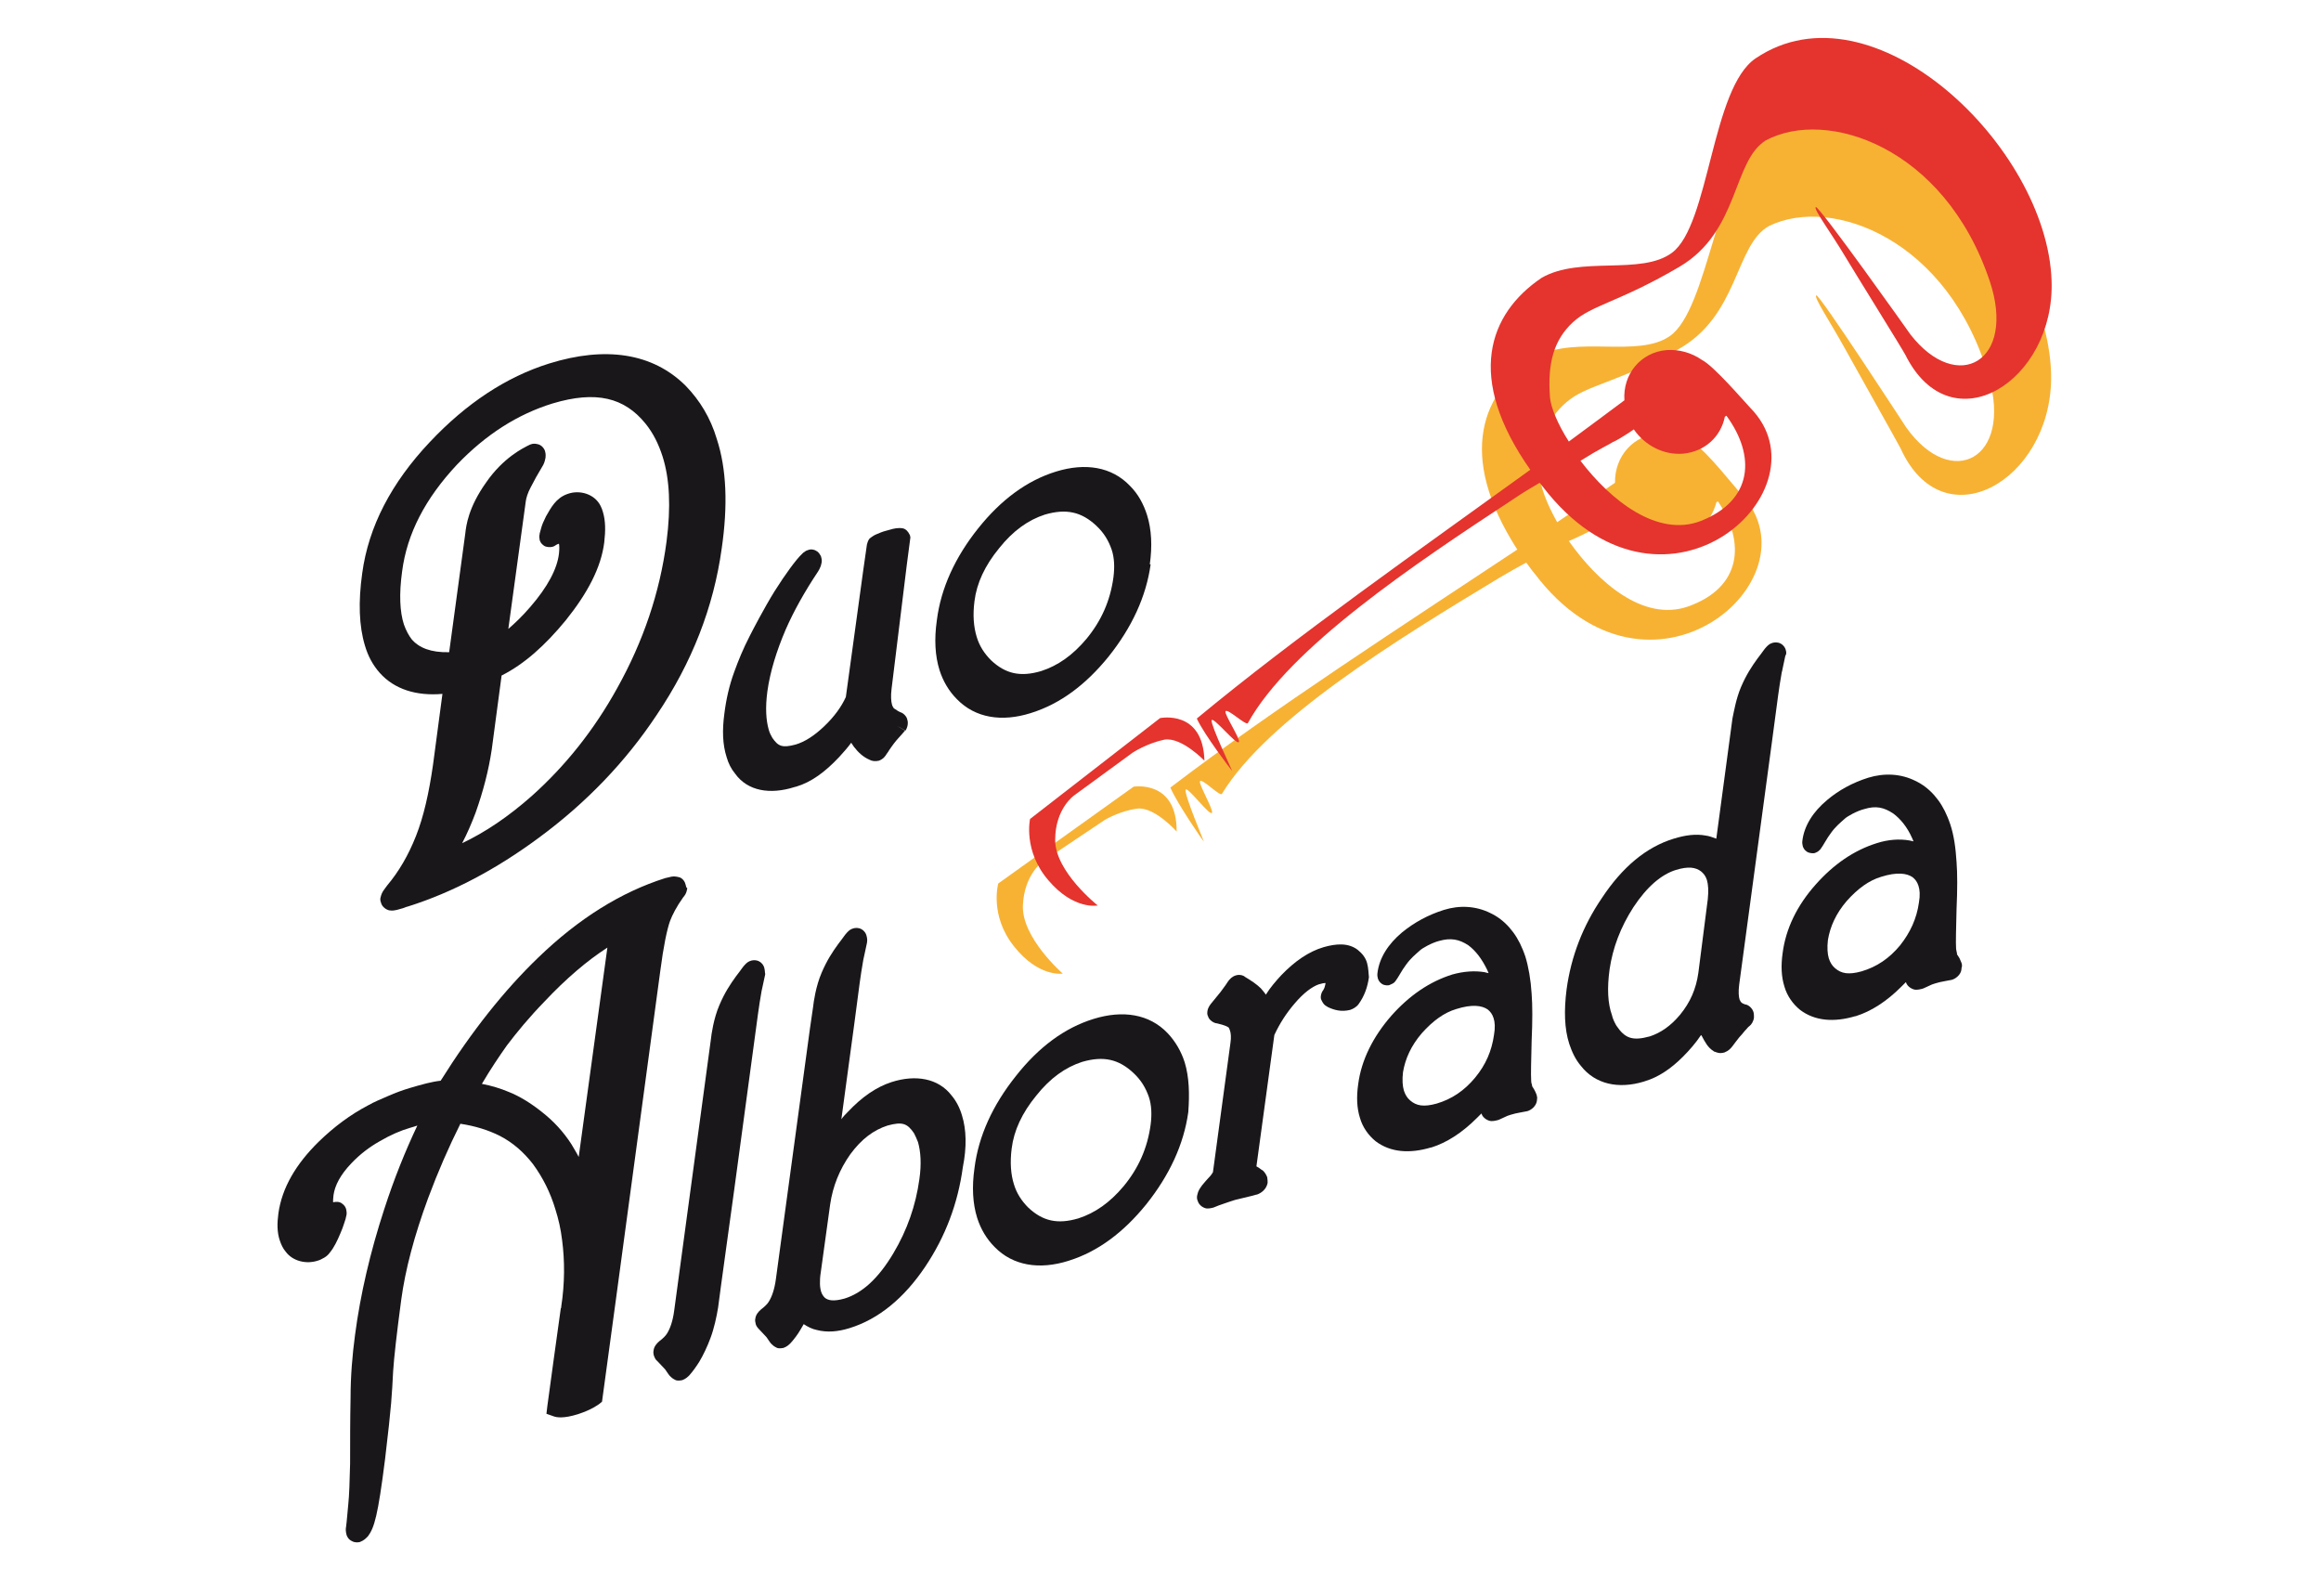 <?xml version="1.0" encoding="utf-8"?>
<!-- Generator: Adobe Illustrator 21.0.2, SVG Export Plug-In . SVG Version: 6.00 Build 0)  -->
<svg version="1.1" id="logo-duoalborada" xmlns="http://www.w3.org/2000/svg" xmlns:xlink="http://www.w3.org/1999/xlink" width="160" height="110" x="0px" y="0px"
	 viewBox="0 0 420 356" style="enable-background:new 0 0 420 356;" xml:space="preserve">
<style type="text/css">
	.st0{fill:#1A171B;}
	.st1{fill:#F7B234;}
	.st2{fill:#E4342D;}
</style>
<path class="st0" d="M111,97.9c-1.4-4.7-3.8-8.6-6.9-11.8c-7.4-7.4-18-8.9-30.5-5C64,84.1,55.1,90,47,98.6
	c-8.6,9.1-13.7,18.9-15.1,29.3c-0.9,6.4-0.7,11.8,0.6,16.1c0.7,2.4,1.8,4.4,3.3,6.1c3.3,3.7,8.2,5.2,14,4.7l-2.1,15.8
	c-0.9,6.3-2.1,11.6-3.8,15.9c-1.7,4.3-3.8,7.9-6.4,11c-0.7,1-1.2,1.4-1.5,2.7c-0.1,0.3-0.1,0.7,0.1,1.2c0.2,0.9,1.2,1.6,1.9,1.7
	c0.7,0.1,1.1,0,1.6-0.1c0.6-0.2,1.2-0.3,1.7-0.5c0.2-0.1,0.5-0.2,0.9-0.3c9.8-3.1,19.5-8.2,29.1-15.3c10.6-7.8,19.4-17,26.3-27.4
	c7.9-11.7,12.7-24.1,14.5-37.1C113.5,112.8,113.2,104.6,111,97.9z M60.8,167.2l2.2-16.5c5-2.5,9.7-6.7,14.3-12.3
	c4.9-6.1,7.9-11.8,8.6-17.4c0.3-2.6,0.3-4.8-0.3-6.8c-0.1-0.4-0.3-0.9-0.5-1.3c-1.3-2.7-4.7-3.7-7.4-2.7c-2.6,0.9-3.7,3.1-4.8,5
	c-0.5,1-0.9,1.9-1.1,2.7c-0.1,0.4-0.2,0.7-0.3,1.1c0,0.4-0.2,0.4,0,1.5c0.1,0.3,0.3,0.8,0.9,1.2c0.5,0.4,1.4,0.4,1.9,0.3
	c0.2-0.1,0.4-0.1,0.5-0.2c0.3-0.2,0.6-0.4,1-0.5c0.1,0.5,0.1,1.2,0,2.2c-0.4,3.4-2.5,7.4-6.4,11.9c-1.8,2.1-3.5,3.7-4.9,4.9
	l3.9-28.5c0.1-0.7,0.4-1.8,1.1-3.1c0.7-1.4,1.6-3,2.8-5c0.3-0.6,0.4-1.1,0.5-1.6c0-0.4,0.1-0.7-0.1-1.4c-0.1-0.5-0.7-1.4-1.6-1.6
	c-0.8-0.2-1.2-0.1-1.5,0c-0.4,0.1-0.6,0.3-0.9,0.4c-0.7,0.4-5.3,2.5-9.2,8.2c-3.9,5.5-4.4,9.5-4.6,11.3l-3.6,26.5
	c-4.1,0.1-6.7-1-8.3-2.8c-0.7-0.9-1.3-2-1.8-3.4c-0.9-2.8-1.1-6.7-0.4-11.8c1.1-8.5,5.2-16.3,12.2-23.8c6.5-6.8,13.6-11.3,21.4-13.7
	c9.7-2.9,16-1.3,20.7,4.5c1.7,2.1,2.9,4.5,3.8,7.3c1.6,5,1.9,11.3,0.9,19c-1.5,11.4-5.2,22.3-11,32.7c-5.2,9.4-11.6,17.4-19.1,24.1
	c-5.2,4.6-10.4,8.1-15.5,10.5c1.1-2.1,2.1-4.4,3-6.8C58.9,176.5,60.1,171.9,60.8,167.2z"/>
<path class="st0" d="M153.4,126l0.8-6.1l-0.1-0.5l0,0c-0.9-1.9-2-1.5-2.3-1.6c-1.1,0-1.9,0.3-3,0.6c-0.8,0.2-1.5,0.5-2.2,0.8
	c-0.3,0.1-0.6,0.3-0.9,0.5c-0.3,0.3-0.8,0.2-1.2,1.8l-0.8,5.6l-3.9,28.4c-1,2.2-2.6,4.4-4.8,6.5c-2.3,2.2-4.4,3.5-6.4,4.1
	c-3,0.8-3.9,0.4-5.2-1.5c-0.3-0.5-0.6-1.1-0.8-1.8c-0.6-2.1-0.8-4.9-0.3-8.6c0.6-4.3,2-8.9,4.1-13.8c1.8-4.1,4.2-8.4,7.2-12.9
	c0.2-0.3,0.4-0.7,0.6-1.2c0.1-0.5,0.4-1,0.1-2c0,0,0-0.1-0.1-0.3c-0.2-0.3-0.4-0.8-1-1.1c-0.6-0.4-1.4-0.4-1.8-0.2
	c-0.7,0.2-0.7,0.4-1.1,0.6l-0.1,0.1l-0.1,0.1c-1.4,1.3-3.8,4.6-6.2,8.4c-2.3,3.7-5,8.9-5.5,9.9c-1.5,2.9-2.6,5.6-3.5,8.1
	c-1.1,3-1.8,6.1-2.2,9.3c-0.5,3.7-0.4,6.9,0.5,9.7c0.4,1.4,1,2.6,1.9,3.7c2.8,3.9,7.8,4.7,13.2,3c0.1,0,0.2-0.1,0.4-0.1
	c3.4-1,6.5-3.3,9.6-6.6c1-1.1,1.9-2.1,2.7-3.2c0.2,0.3,0.4,0.6,0.6,0.9c1,1.3,2.1,2.3,3.5,2.9c0.5,0.3,1.3,0.4,2.1,0.2
	c1-0.4,1.4-1,1.7-1.5c0.3-0.4,0.5-0.7,0.6-0.9c0.3-0.4,0.6-0.9,1-1.4s0.7-0.9,1-1.2c0.8-0.9,1-1.1,1.5-1.7l-1.8-1.1l0,0l1.9,1.1
	c0.2-0.3,0.4-0.7,0.5-1.3c0-0.3,0.1-0.6-0.1-1.2c-0.1-0.6-0.8-1.4-1.5-1.6c-0.5-0.2-0.9-0.5-1.2-0.7c-0.2-0.1-0.3-0.2-0.3-0.2l0,0
	c-0.1-0.2-0.3-0.4-0.4-0.8c-0.2-0.7-0.3-1.9-0.1-3.5L153.4,126z"/>
<path class="st0" d="M205.5,125.7l2.1,0.3c0.6-4.2,0.4-7.9-0.6-11.1c-0.8-2.5-2-4.7-3.8-6.5c-4.1-4.3-10-5.2-16.5-3.2
	c-6.5,2-12.3,6.3-17.4,12.7c-5.1,6.4-8.3,13.3-9.2,20.5c-0.6,4.2-0.4,7.9,0.6,11.1c0.8,2.5,2.1,4.7,3.9,6.5c4.1,4.2,10,5.1,16.4,3.1
	c0.1,0,0.2-0.1,0.3-0.1c6.3-2,12-6.2,17.1-12.5c5.2-6.5,8.4-13.4,9.4-20.6L205.5,125.7L205.5,125.7z M168.5,134.1
	c0.5-4,2.3-7.9,5.5-11.8c3.1-3.9,6.5-6.3,10.2-7.5c4.8-1.4,8.2-0.6,11.5,2.5c1.7,1.6,2.7,3.3,3.4,5.3c0.6,1.8,0.7,3.9,0.4,6.2l0,0
	c-0.7,5.2-2.7,9.7-6,13.7c-3.1,3.7-6.4,6-10.1,7.2c-4.7,1.4-8,0.6-11.2-2.4c-1.5-1.5-2.6-3.2-3.2-5.2
	C168.3,139.8,168.1,137.2,168.5,134.1z"/>
<path class="st0" d="M104,197.2c-0.2-0.8-0.9-1.4-1.4-1.5c-1.5-0.4-2,0-3.1,0.2c-9.8,3.1-19.3,9-28.3,17.7
	c-7.6,7.3-14.9,16.5-21.8,27.5c-1.9,0.2-4.1,0.8-6.8,1.6c-1.7,0.5-3.3,1.1-4.9,1.8c-1.6,0.7-3.1,1.3-4.5,2.1c-4,2.1-7.6,4.8-11,8.1
	c-5.1,5-8.2,10.3-9,16c-0.3,2.2-0.3,4.2,0.3,6c0.3,0.9,0.7,1.8,1.3,2.5c1.6,2.2,4.7,2.9,7.3,2c0.4-0.1,0.7-0.3,0.9-0.4l0,0
	c1.3-0.6,1.7-1.4,2.3-2.2c0.9-1.4,1.6-3.1,2.2-4.6c0.3-0.8,0.5-1.5,0.7-2.1c0.1-0.7,0.4-0.9,0.1-2.2c-0.1-0.3-0.3-0.8-0.9-1.2
	c-0.6-0.5-1.5-0.4-1.9-0.3c0,0,0,0-0.1,0c0-0.3,0-0.9,0.1-1.6c0.3-2.1,1.5-4.5,4-7.1c1.9-2,4-3.6,6.3-4.9c2.4-1.4,4.7-2.4,6.8-3
	c0.6-0.2,1.1-0.3,1.6-0.5c-2.7,5.7-5.2,11.9-7.4,18.7c-3.1,9.5-5.3,18.9-6.5,28c-0.6,4.5-1,9.2-1,14.1c-0.1,4.8-0.1,9.7-0.1,14.6
	c-0.1,4.1-0.2,7.1-0.4,9c-0.2,1.9-0.3,3.6-0.5,5.1c-0.1,0.5-0.1,1,0.1,1.8c0.1,0.4,0.5,1.1,1.2,1.4c0.7,0.4,1.4,0.3,1.8,0.2
	c0,0,0,0,0,0c1-0.4,1.3-0.8,1.8-1.3c1.4-1.9,2.2-4.5,3.8-17.2c1.5-12.6,1.5-14.1,1.8-19.6c0.2-3.1,0.8-8.4,1.8-15.9
	c0.9-6.7,2.9-14.3,6-22.7c2.2-5.9,4.6-11.4,7.2-16.6c3.3,0.5,6.2,1.4,8.8,2.7c2.9,1.5,5.3,3.6,7.4,6.3c2.2,3,3.9,6.4,5,10.1
	c0.7,2.2,1.2,4.4,1.5,6.9c0.6,4.6,0.6,9.6-0.2,14.8c0,0.2,0,0.3-0.1,0.4c-0.2,1.2-3,21.8-3,21.8l-0.2,1.7l1.7,0.6
	c0.6,0.2,2.1,0.5,5.3-0.5l-0.6-2.1l0,0l0.6,2.1c3.1-1,4.5-2.1,4.8-2.3l0.6-0.5l3.1-22.8l9.9-73.3c0.7-5.4,1.5-9.3,2.2-11.2
	c0.5-1.3,1.4-3.1,2.9-5.2c0.4-0.5,0.7-0.8,0.9-1.9l0-0.1l0-0.1C104.1,198,104.2,197.7,104,197.2z M80.2,258.1
	c-0.5-1-1.1-1.9-1.6-2.8c-1.8-2.8-4-5.2-6.7-7.3c-2.4-1.9-4.8-3.4-7.3-4.4c-1.9-0.8-3.9-1.4-6-1.8c2-3.4,3.9-6.2,5.6-8.6
	c2.2-2.9,4.9-6.2,8.4-9.8c4.8-5.1,9.5-9.1,14-12L80.2,258.1z"/>
<path class="st0" d="M121.6,215.9c-0.1-0.4-0.4-1-1.1-1.4c-0.7-0.4-1.4-0.3-1.8-0.2c-0.7,0.2-1,0.5-1.4,0.9c-0.5,0.5-0.9,1.2-2,2.6
	c-1.3,1.8-2.5,3.6-3.7,6.4c-1.3,3-1.8,6.6-1.9,7.6l-8.2,60.6c-0.3,2.3-0.9,4-1.6,5.1c-0.3,0.5-0.9,1.1-1.7,1.7
	c-0.6,0.5-1.2,1.2-1.3,2.1l0,0c-0.1,0.4,0,0.9,0.1,1.2c0.2,0.5,0.4,0.9,0.7,1.1l1.7,1.8c0,0,0.2,0.2,0.5,0.7
	c0.3,0.4,0.5,0.8,0.9,1.1c0.1,0.1,0.3,0.3,0.5,0.4c0.3,0.1,0.5,0.6,2,0.3c0.8-0.3,1.2-0.7,1.6-1.1c0.8-0.9,1.5-1.9,2.2-3
	c0.9-1.5,1.8-3.4,2.5-5.3c0.8-2.1,1.4-4.9,1.7-6.8c0.2-1.8,3.6-26.2,3.6-26.3l5.3-39.2c0.2-1.6,0.5-3.3,0.8-5.1
	c0.1-0.3,0.3-1.5,0.8-3.7l0-0.1l0-0.1C121.7,216.9,121.8,216.7,121.6,215.9z"/>
<path class="st0" d="M215.4,237c-0.8-2.5-2.1-4.7-3.8-6.5c-4.1-4.3-10-5.2-16.5-3.2c-6.5,2-12.3,6.3-17.4,12.8
	c-5.1,6.4-8.3,13.3-9.2,20.5c-0.6,4.2-0.4,7.9,0.6,11.1c0.8,2.5,2.1,4.7,3.9,6.5c4.1,4.2,10,5.1,16.4,3.1c0.1,0,0.2-0.1,0.3-0.1
	c6.3-2,12-6.2,17.1-12.5c5.2-6.5,8.4-13.4,9.4-20.6C216.5,244,216.4,240.3,215.4,237z M176.8,256.2c0.5-4,2.3-7.9,5.5-11.8
	c3.1-3.9,6.5-6.3,10.2-7.5c4.8-1.4,8.2-0.6,11.5,2.5c1.7,1.6,2.7,3.3,3.4,5.3c0.6,1.8,0.7,3.9,0.4,6.2c-0.7,5.2-2.7,9.7-6,13.7
	c-3.1,3.7-6.4,6-10.1,7.2c-4.7,1.4-8,0.6-11.2-2.4c-1.5-1.5-2.6-3.2-3.2-5.2C176.6,262,176.4,259.3,176.8,256.2z"/>
<path class="st0" d="M256.1,214.9c-0.3-1.2-1.1-2.2-2.1-3c-2.1-1.6-4.8-1.4-7.6-0.6c-3.4,1-6.5,3.2-9.4,6.2
	c-1.3,1.4-2.5,2.8-3.5,4.4c-0.3-0.5-0.7-0.9-1.1-1.4c-0.9-0.9-2.1-1.7-3.6-2.6l-0.1-0.1l-0.2-0.1c-0.4-0.2-1.1-0.3-1.7-0.1
	c-0.9,0.3-1.3,0.8-1.7,1.3c-0.4,0.6-0.6,0.9-0.6,0.9c-0.4,0.5-0.7,1-1.1,1.5l-2.2,2.7c-0.3,0.4-0.6,0.9-0.7,1.4
	c-0.1,0.5-0.1,1,0.1,1.3c0.2,0.9,1.4,1.6,2,1.6c0.9,0.2,1.5,0.4,2,0.6c0.5,0.2,0.6,0.4,0.6,0.3c0.1,0.2,0.2,0.4,0.3,0.7
	c0.2,0.6,0.3,1.5,0.1,2.8l-3.9,28.8c-0.1,0.2-0.4,0.7-1.1,1.4c-0.3,0.3-0.7,0.8-1.3,1.5c-0.5,0.7-0.9,1.2-1.1,2.2
	c-0.1,0.4-0.1,0.9,0.1,1.3c0.3,1.1,1.5,1.7,2.1,1.7c0.6,0,1-0.1,1.4-0.2c1-0.4,1.7-0.7,2.4-0.9c0.6-0.2,1.4-0.5,2.4-0.8
	c0.4-0.1,1.6-0.4,3.3-0.8c0.4-0.1,0.9-0.2,1.5-0.4c0,0,0.1,0,0.1,0c0.9-0.3,2.1-1.1,2.4-2.6c0-0.4,0-0.8-0.1-1.3
	c-0.2-0.5-0.5-1-0.8-1.3l-0.2-0.2l-0.2-0.1c-0.4-0.3-0.8-0.6-1.2-0.8l4-29.3c1.2-2.6,2.7-4.9,4.5-7c2.1-2.5,4-3.8,5.4-4.3
	c0.7-0.2,1.2-0.3,1.4-0.3c0,0,0,0,0.1,0c0,0,0,0.1,0,0.2c-0.1,0.5-0.2,0.9-0.5,1.4c-0.5,0.6-0.7,1.7-0.4,2.2
	c0.6,1.3,1.1,1.3,1.5,1.6c1.3,0.6,2.9,1.1,4.9,0.6c0.6-0.2,1.4-0.6,1.9-1.3c1.3-1.8,2-3.8,2.3-6l0,0
	C256.4,217.1,256.4,216,256.1,214.9z"/>
<path class="st0" d="M293.9,244.2c-0.1-0.2-0.2-0.5-0.3-0.7c-0.1-0.2-0.3-0.6-0.7-1.2c0,0.1,0,0,0-0.2c-0.1-0.3-0.2-0.6-0.2-1
	c-0.1-1.5,0-4.5,0.1-8.9c0.2-4.4,0.2-7.9,0-10.5c-0.2-3.2-0.7-6-1.4-8.3c-0.2-0.6-0.4-1.1-0.6-1.6c-1.5-3.7-4-6.6-7.2-8.1
	c-3.2-1.6-6.9-1.8-10.4-0.7c-3.5,1.1-6.6,2.8-9.3,5c-3.1,2.6-5.1,5.7-5.5,9.1c0,0.2-0.1,0.4,0.1,1.2c0.1,0.3,0.3,0.8,0.9,1.2
	c0.6,0.4,1.5,0.4,1.8,0.2c1-0.4,1-0.6,1.2-0.8c0.7-0.9,1.4-2.4,2.4-3.7l-1-0.7c0,0,0,0,0,0l1,0.7c1-1.4,2-2.2,3-3.1
	c0.6-0.6,2.8-1.8,4.4-2.2c2.5-0.7,4.4-0.4,6.5,1c1.6,1.2,3,3,4.2,5.5c0.1,0.2,0.2,0.5,0.3,0.7c-0.3-0.1-0.6-0.1-0.8-0.2
	c-2.3-0.4-4.8-0.2-7.3,0.5c-5.1,1.6-9.6,4.7-13.6,9.2c-4.1,4.7-6.7,9.9-7.4,15.3c-0.4,2.8-0.3,5.3,0.4,7.5c0.6,2.1,1.9,3.9,3.5,5.2
	c3.3,2.5,7.6,2.8,12.3,1.4c0,0,0.1,0,0.1,0c3.5-1.1,6.9-3.3,10.2-6.6c0.3-0.3,0.7-0.7,1-1c0.3,1.1,1.6,1.7,2.2,1.7
	c0.6,0,1-0.1,1.4-0.2c0.4-0.1,0.7-0.3,1.4-0.6c0.6-0.3,1.1-0.5,1.5-0.6c0.7-0.2,1.4-0.4,2.1-0.5c0.9-0.2,1.2-0.2,1.6-0.3
	c0.8-0.2,2.1-1.1,2.2-2.5l0-0.1l0-0.1C294.1,245,294,244.6,293.9,244.2z M268.3,230.5c2.5-2.8,5-4.6,7.7-5.4c3.5-1.1,5.7-0.8,7,0.1
	c0.6,0.5,1,1,1.3,1.9c0.3,0.9,0.4,2.1,0.1,3.8l0,0c-0.5,3.5-1.8,6.6-4.2,9.5c-2.4,2.9-5.2,4.8-8.6,5.8c-2.9,0.8-4.5,0.5-5.9-0.7
	c-0.7-0.6-1.1-1.3-1.4-2.2c-0.3-1-0.4-2.4-0.2-4.1C264.6,236.2,265.9,233.3,268.3,230.5z"/>
<path class="st0" d="M388.7,214.8c-0.1-0.2-0.2-0.5-0.3-0.7c-0.1-0.3-0.3-0.6-0.7-1.2c0,0.1,0,0,0-0.2c-0.1-0.3-0.1-0.6-0.2-1
	c-0.1-1.5,0-4.5,0.1-8.9c0.2-4.4,0.2-7.9,0-10.5c-0.2-3.2-0.6-6-1.4-8.4c-0.2-0.6-0.4-1.1-0.6-1.6c-1.5-3.7-4-6.6-7.2-8.1
	c-3.2-1.6-6.9-1.8-10.5-0.7c-3.5,1.1-6.6,2.8-9.2,5c-3.1,2.6-5.1,5.7-5.5,9.1c0,0.2-0.1,0.3,0.1,1.2c0.1,0.3,0.3,0.8,0.9,1.2
	c0.6,0.4,1.5,0.4,1.8,0.3c1-0.4,0.9-0.6,1.2-0.8c0.7-0.9,1.4-2.4,2.4-3.7l-1-0.7c0,0,0,0,0,0l1,0.7c1-1.4,2-2.2,3-3.1
	c0.6-0.6,2.8-1.8,4.4-2.2c2.6-0.8,4.4-0.4,6.5,1c1.6,1.2,3.1,3,4.2,5.5c0.1,0.2,0.2,0.5,0.3,0.7c-0.3-0.1-0.6-0.1-0.9-0.2
	c-2.3-0.4-4.8-0.2-7.3,0.6c-5.1,1.6-9.6,4.7-13.6,9.2c-4.2,4.7-6.7,9.9-7.4,15.3c-0.4,2.8-0.3,5.3,0.4,7.5c0.6,2.1,1.9,3.9,3.5,5.2
	c3.3,2.5,7.6,2.8,12.3,1.4c0,0,0.1,0,0.1,0c3.5-1.1,6.9-3.3,10.2-6.6c0.3-0.3,0.7-0.7,1-1c0.3,1.1,1.6,1.7,2.2,1.7
	c0.6,0,1-0.1,1.4-0.2c0.4-0.1,0.7-0.3,1.4-0.6c0.6-0.3,1.1-0.5,1.5-0.6c0.7-0.2,1.4-0.4,2.1-0.5c0.9-0.2,1.2-0.2,1.6-0.3
	c0.8-0.2,2.1-1.1,2.2-2.4l0-0.1l0-0.1C388.9,215.5,388.8,215.1,388.7,214.8z M363.1,201c2.5-2.8,5-4.6,7.7-5.4
	c3.5-1.1,5.7-0.8,7,0.1c0.6,0.5,1,1,1.3,1.9c0.3,0.9,0.4,2.1,0.1,3.8l0,0c-0.5,3.5-1.9,6.6-4.2,9.5c-2.4,2.9-5.2,4.8-8.6,5.8
	c-2.9,0.8-4.5,0.5-5.9-0.7c-0.7-0.6-1.1-1.3-1.4-2.2c-0.3-1-0.4-2.4-0.2-4.1C359.4,206.7,360.7,203.8,363.1,201z"/>
<path class="st0" d="M165.7,248.8c-0.5-1.7-1.3-3.2-2.3-4.4l0,0c-3-3.9-8.1-4.7-13.4-3c-3.4,1.1-6.6,3.3-9.8,6.7
	c-0.5,0.5-1,1-1.4,1.6l2.9-21.4l1.2-9.1c0.2-1.6,0.5-3.3,0.8-5.1c0.1-0.3,0.3-1.5,0.8-3.7c0.1-0.6,0.1-1-0.1-1.7
	c-0.1-0.4-0.4-1-1.1-1.4c-0.7-0.4-1.4-0.3-1.8-0.2c-0.7,0.2-1,0.5-1.4,0.9c-0.5,0.5-0.9,1.2-2,2.6c-1.3,1.8-2.5,3.6-3.7,6.4
	c-1.3,3-1.8,6.6-1.9,7.6l-0.7,4.8l-7.6,55.9c-0.3,2.3-0.9,4-1.6,5.1c-0.3,0.5-0.9,1.1-1.7,1.7c-0.6,0.5-1.2,1.2-1.3,2.1
	c-0.1,0.3,0,0.8,0.1,1.2c0.1,0.4,0.4,0.8,0.7,1.1l1.6,1.7c0,0,0.2,0.2,0.5,0.7c0.3,0.4,0.5,0.8,0.9,1.1c0.1,0.1,0.3,0.3,0.5,0.4
	c0.3,0.1,0.5,0.6,2,0.3c0.8-0.3,1.2-0.7,1.6-1.1c0.8-0.9,1.5-1.8,2.2-3c0.2-0.4,0.5-0.8,0.7-1.2c0.9,0.6,1.9,1.1,2.9,1.3
	c2.3,0.6,4.7,0.4,7.3-0.4c6.5-2,12.2-6.7,16.9-13.7c4.5-6.7,7.3-14.1,8.4-22.2C166.8,255.9,166.7,252,165.7,248.8z M155,252.8
	c0.3,0.6,0.6,1.2,0.9,2c0.6,2.1,0.8,4.9,0.3,8.3c-0.8,5.8-2.7,11.3-5.8,16.5c-3.4,5.7-7,8.9-10.9,10.1c-2.5,0.7-3.7,0.4-4.4-0.2
	c-0.3-0.3-0.6-0.7-0.8-1.3c-0.3-0.9-0.4-2.4-0.1-4.3l2.1-15.2c0.6-4.1,2.1-7.8,4.5-11.2c2.5-3.4,5.2-5.4,8.3-6.4
	C152.4,250.2,153.5,250.6,155,252.8z"/>
<path class="st0" d="M349.5,145c-0.1-0.4-0.4-1-1.1-1.4c-0.7-0.4-1.4-0.3-1.8-0.2c-0.7,0.2-1,0.5-1.4,0.9c-0.5,0.5-0.9,1.2-2,2.6
	c-1.3,1.8-2.5,3.6-3.7,6.4c-1.1,2.6-1.6,5.6-1.9,7l0,0l-3.6,26.8c-0.8-0.3-1.6-0.6-2.4-0.7c-2.2-0.4-4.5-0.1-7.1,0.7
	c-6.2,1.9-11.5,6.4-16,13.2c-4.3,6.3-6.9,13.1-7.9,20.4c-0.6,4.7-0.5,8.8,0.6,12.2c0.6,1.8,1.4,3.5,2.6,4.9c3.2,4.1,8.4,5.2,14,3.5
	c0.1,0,0.2-0.1,0.3-0.1c3-0.9,5.8-2.8,8.4-5.4c1.5-1.5,2.9-3.1,4.1-4.9c0,0,0,0.1,0.1,0.1c0.8,1.5,1.4,2.7,2.7,3.5l0.1,0.1l0.1,0
	c0.5,0.2,1.1,0.5,2.2,0.2c1-0.4,1.4-0.9,1.8-1.4c0.1-0.1,0.3-0.4,0.6-0.8c0.5-0.6,0.8-1.1,1.2-1.5c0.4-0.4,0.8-1,1.4-1.6
	c0.3-0.4,0.6-0.6,0.6-0.6c0.4-0.3,0.9-1,1-1.9c0-0.4,0-0.8-0.1-1.2c-0.3-1-1.2-1.6-1.7-1.7l-0.1,0c-0.9-0.3-1-0.5-1.2-0.9
	c0-0.1-0.1-0.1-0.1-0.2c-0.2-0.6-0.3-1.7-0.1-3.3l7.3-54.1l0,0l1.4-10.5c0.2-1.6,0.5-3.3,0.8-5.1c0.1-0.2,0.3-1.5,0.8-3.7
	C349.6,146,349.7,145.7,349.5,145z M310.2,216.2c0.7-4.7,2.4-9.3,5.3-13.8c3.1-4.7,6.3-7.3,9.4-8.3c0,0,0,0,0,0
	c2.9-0.9,4.5-0.6,5.7,0.3c0.6,0.5,1,1,1.3,1.9c0.3,1,0.4,2.4,0.2,4.3L330,217c-0.5,3.6-1.8,6.6-4.1,9.4c-2.1,2.5-4.3,4-6.7,4.8
	c-4,1.1-5.6,0.4-7.5-2.4c-0.4-0.7-0.8-1.5-1-2.4C309.8,223.9,309.6,220.5,310.2,216.2z"/>
<g>
	<path class="st1" d="M197.6,182.9L184,192c0,0-4.4,2.8-4.7,10c-0.3,7.2,8.9,15.2,8.9,15.2s-5.4,0.9-10.9-6.1
		c-5.5-6.9-3.5-14-3.5-14l30.2-21.6c0,0,9.7-1.6,9.6,10c0,0-5-5.6-8.8-5.1C200.9,180.9,197.6,182.9,197.6,182.9z"/>
	<path class="st1" d="M323.6,75c-7.1,4.9-20.7-0.2-29.6,4.5c-12.2,7.6-18.1,21.8-4.4,43.1c-25.9,17.2-54.2,35.4-77.4,53.1
		c1.5,3.5,7.2,11.8,7.5,12.1c0-0.1-4.4-10.5-4.1-11.6c0.3-1,5.5,6.1,5.9,5.1c0.3-0.7-3-6.4-2.7-7c0.4-0.8,4.5,3.5,4.9,2.8
		c10.1-16.6,38.7-34.2,61.9-48.2c2-1.2,4-2.3,6-3.4c0.6,0.8,1.2,1.7,1.9,2.5c25.6,33.8,63.4,1.3,46.3-17.5
		c-1.6-1.7-7.9-9.8-10.5-11.3l0,0c-2.2-1.7-5-2.7-7.9-2.5c-5.9,0.3-10.1,5.1-10,11c-4.2,2.9-8.5,5.8-12.9,8.8
		c-2.3-4.1-3.7-7.8-3.8-10c-0.3-7.9,1.4-13,5.9-16.8c4.4-3.8,10.7-4.1,24.6-11.6c13.9-7.5,12.9-23.5,20.6-27.7
		c13.9-6.8,40.1,2.9,49,33.7c5.3,18.3-8.3,25.4-18.4,11.3c-0.4-0.6-19.5-30-20.1-29.5c-0.6,0.4,3.1,5.9,6.2,11.5
		c1.8,3.3,12,21.4,12.6,22.6c9.5,21,33.4,7.3,33.6-15.5c0.2-30.3-37.4-69.4-64.5-52.7C334.1,38.1,332.3,69,323.6,75z M306.4,118.2
		c0.5-0.2,0.9-0.5,1.3-0.7c0.5-0.3,1-0.5,1.5-0.8c0.6-0.3,1.2-0.7,1.8-1c0.9-0.5,1.7-1,2.4-1.5c2.3,3.7,6.5,6.2,11,5.9
		c4.8-0.3,8.5-3.6,9.6-8c0.2-0.2,0.3-0.3,0.4-0.2c6.2,9.2,5.2,19.2-6.7,23.4c-10,3.5-20.2-5.5-26.6-14.6
		C303,119.9,304.8,119,306.4,118.2z"/>
	<path class="st1" d="M222.6,179.2"/>
</g>
<g>
	<path class="st2" d="M203.8,167.9l-13,9.5c0,0-4.3,2.9-4.3,10c0,7.1,9.5,14.6,9.5,14.6s-5.3,1.1-11-5.6c-5.7-6.6-4.1-13.7-4.1-13.7
		l29-22.5c0,0,9.6-2,9.9,9.5c0,0-5.1-5.3-8.9-4.7C207,165.8,203.8,167.9,203.8,167.9z"/>
	<path class="st2" d="M324.1,56.4c-6.9,5.1-20.5,0.6-29.1,5.6c-11.8,8-17,22.2-2.5,42.8c-24.9,18-52.2,37.1-74.4,55.5
		c1.6,3.5,7.6,11.4,7.9,11.7c0-0.1-4.8-10.2-4.6-11.3c0.3-1,5.7,5.8,6.1,4.8c0.3-0.7-3.3-6.2-3-6.8c0.4-0.8,4.6,3.3,5,2.6
		c9.3-16.8,36.9-35.3,59.3-50c1.9-1.3,3.9-2.5,5.8-3.6c0.6,0.8,1.3,1.6,1.9,2.4c26.8,32.4,62.8-1.1,45.1-19.1
		c-1.6-1.7-8.2-9.4-10.8-10.7l0,0c-2.3-1.6-5.1-2.4-7.9-2.2c-5.8,0.5-9.8,5.4-9.4,11.2c-4,3-8.2,6.1-12.4,9.2
		c-2.5-3.9-4-7.6-4.2-9.8c-0.6-7.8,0.9-12.9,5.1-16.8c4.2-3.9,10.4-4.5,23.8-12.4c13.4-7.9,11.8-23.7,19.3-28.2
		c13.4-7.2,39.8,1.3,49.9,31.4c6,17.9-7.2,25.4-17.7,11.9c-0.4-0.6-20.5-28.9-21.1-28.4c-0.6,0.4,3.4,5.7,6.6,11.1
		c1.9,3.2,12.8,20.7,13.4,21.9c10.2,20.4,33.4,5.9,32.6-16.6c-1-29.9-39.9-67.2-66-49.6C332.9,19.6,332.5,50.2,324.1,56.4z
		 M308.8,99.8c0.4-0.2,0.9-0.5,1.3-0.7c0.5-0.3,1-0.6,1.5-0.8c0.6-0.3,1.2-0.7,1.7-1c0.8-0.5,1.6-1,2.3-1.5
		c2.5,3.6,6.7,5.8,11.1,5.4c4.8-0.5,8.3-3.8,9.2-8.2c0.2-0.2,0.3-0.3,0.4-0.2c6.5,8.9,5.9,18.8-5.7,23.4
		c-9.7,3.8-20.2-4.6-26.9-13.4C305.6,101.6,307.3,100.6,308.8,99.8z"/>
	<path class="st2" d="M228.4,163.3"/>
</g>
</svg>

